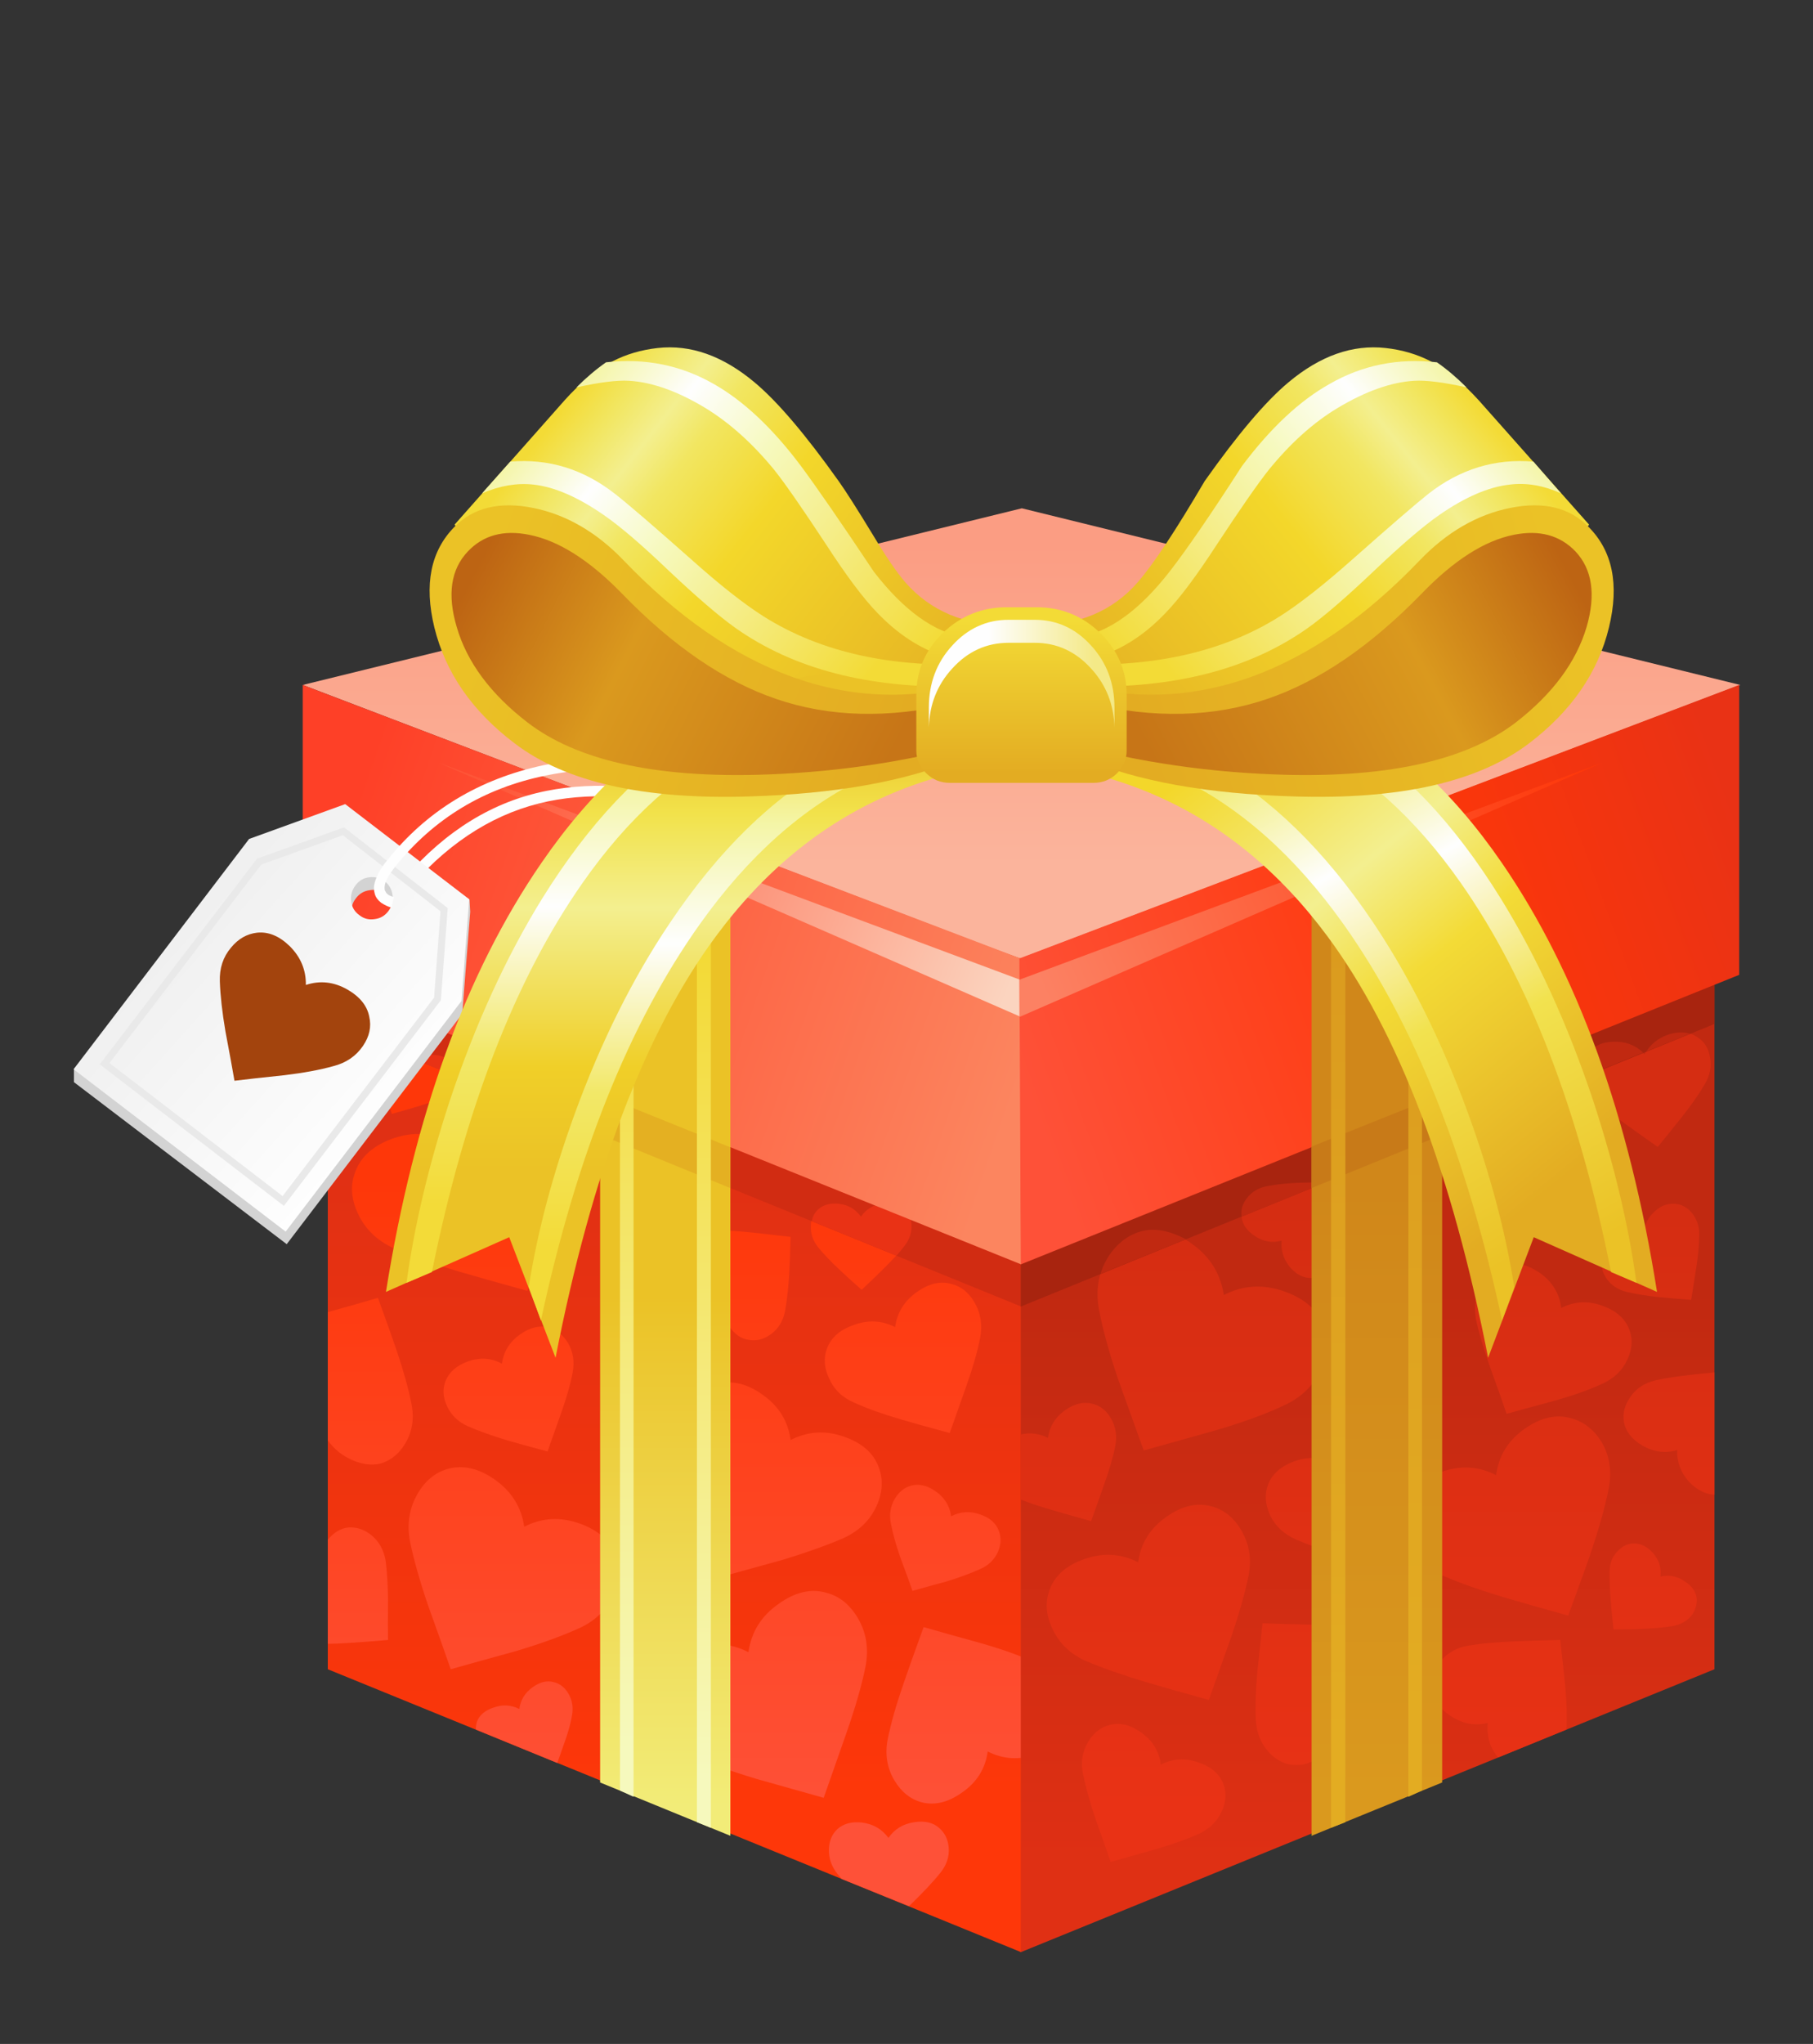 <svg xmlns="http://www.w3.org/2000/svg" xmlns:xlink="http://www.w3.org/1999/xlink" preserveAspectRatio="none" width="284" height="320"><rect width="100%" height="100%" fill="#333333" stroke="none"/><defs><linearGradient id="a" gradientUnits="userSpaceOnUse" x1="445.4" y1="-349.613" x2="445.4" y2="-303.287" spreadMethod="pad"><stop offset="0%" stop-color="#FB9D83"/><stop offset="100%" stop-color="#FBB49C"/></linearGradient><linearGradient id="b" gradientUnits="userSpaceOnUse" x1="405.75" y1="-261.637" x2="405.75" y2="-167.762" spreadMethod="pad"><stop offset="0%" stop-color="#E03014"/><stop offset="100%" stop-color="#FE3709"/></linearGradient><linearGradient id="c" gradientUnits="userSpaceOnUse" x1="439.2" y1="-166.487" x2="439.2" y2="-257.212" spreadMethod="pad"><stop offset="0%" stop-color="#FE5138"/><stop offset="100%" stop-color="#FE3709"/></linearGradient><linearGradient id="d" gradientUnits="userSpaceOnUse" x1="407.8" y1="-166.6" x2="407.8" y2="-257.4" spreadMethod="pad"><stop offset="0%" stop-color="#FE5138"/><stop offset="100%" stop-color="#FE3709"/></linearGradient><linearGradient id="e" gradientUnits="userSpaceOnUse" x1="410.75" y1="-166.413" x2="410.75" y2="-257.188" spreadMethod="pad"><stop offset="0%" stop-color="#FE5138"/><stop offset="100%" stop-color="#FE3709"/></linearGradient><linearGradient id="f" gradientUnits="userSpaceOnUse" x1="428.4" y1="-166.25" x2="428.4" y2="-257.05" spreadMethod="pad"><stop offset="0%" stop-color="#FE5138"/><stop offset="100%" stop-color="#FE3709"/></linearGradient><linearGradient id="g" gradientUnits="userSpaceOnUse" x1="372.45" y1="-166.475" x2="372.45" y2="-257.225" spreadMethod="pad"><stop offset="0%" stop-color="#FE5138"/><stop offset="100%" stop-color="#FE3709"/></linearGradient><linearGradient id="h" gradientUnits="userSpaceOnUse" x1="371.75" y1="-166.313" x2="371.75" y2="-257.087" spreadMethod="pad"><stop offset="0%" stop-color="#FE5138"/><stop offset="100%" stop-color="#FE3709"/></linearGradient><linearGradient id="i" gradientUnits="userSpaceOnUse" x1="404.45" y1="-166.438" x2="404.45" y2="-256.863" spreadMethod="pad"><stop offset="0%" stop-color="#FE5138"/><stop offset="100%" stop-color="#FE3709"/></linearGradient><linearGradient id="j" gradientUnits="userSpaceOnUse" x1="365.05" y1="-165.15" x2="365.05" y2="-258.35" spreadMethod="pad"><stop offset="0%" stop-color="#FE5138"/><stop offset="100%" stop-color="#FE3709"/></linearGradient><linearGradient id="k" gradientUnits="userSpaceOnUse" x1="434.45" y1="-166.388" x2="434.45" y2="-257.213" spreadMethod="pad"><stop offset="0%" stop-color="#FE5138"/><stop offset="100%" stop-color="#FE3709"/></linearGradient><linearGradient id="l" gradientUnits="userSpaceOnUse" x1="422.35" y1="-166.3" x2="422.35" y2="-256.9" spreadMethod="pad"><stop offset="0%" stop-color="#FE5138"/><stop offset="100%" stop-color="#FE3709"/></linearGradient><linearGradient id="m" gradientUnits="userSpaceOnUse" x1="358.6" y1="-164.925" x2="358.6" y2="-257.275" spreadMethod="pad"><stop offset="0%" stop-color="#FE5138"/><stop offset="100%" stop-color="#FE3709"/></linearGradient><linearGradient id="n" gradientUnits="userSpaceOnUse" x1="351.9" y1="-166.2" x2="351.9" y2="-256.9" spreadMethod="pad"><stop offset="0%" stop-color="#FE5138"/><stop offset="100%" stop-color="#FE3709"/></linearGradient><linearGradient id="o" gradientUnits="userSpaceOnUse" x1="350.1" y1="-166.625" x2="350.1" y2="-256.875" spreadMethod="pad"><stop offset="0%" stop-color="#FE5138"/><stop offset="100%" stop-color="#FE3709"/></linearGradient><linearGradient id="p" gradientUnits="userSpaceOnUse" x1="374" y1="-166.588" x2="374" y2="-257.513" spreadMethod="pad"><stop offset="0%" stop-color="#FE5138"/><stop offset="100%" stop-color="#FE3709"/></linearGradient><linearGradient id="q" gradientUnits="userSpaceOnUse" x1="426.35" y1="-165.688" x2="426.35" y2="-258.413" spreadMethod="pad"><stop offset="0%" stop-color="#FE5138"/><stop offset="100%" stop-color="#FE3709"/></linearGradient><linearGradient id="r" gradientUnits="userSpaceOnUse" x1="495.1" y1="-242.6" x2="495.1" y2="-156.4" spreadMethod="pad"><stop offset="0%" stop-color="#C12911"/><stop offset="100%" stop-color="#E03014"/></linearGradient><linearGradient id="s" gradientUnits="userSpaceOnUse" x1="491.7" y1="-253.963" x2="491.7" y2="-167.338" spreadMethod="pad"><stop offset="0%" stop-color="#D52D12"/><stop offset="100%" stop-color="#E93215"/></linearGradient><linearGradient id="t" gradientUnits="userSpaceOnUse" x1="489.3" y1="-253.637" x2="489.3" y2="-167.563" spreadMethod="pad"><stop offset="0%" stop-color="#D52D12"/><stop offset="100%" stop-color="#E93215"/></linearGradient><linearGradient id="u" gradientUnits="userSpaceOnUse" x1="463.6" y1="-254.063" x2="463.6" y2="-167.438" spreadMethod="pad"><stop offset="0%" stop-color="#D52D12"/><stop offset="100%" stop-color="#E93215"/></linearGradient><linearGradient id="v" gradientUnits="userSpaceOnUse" x1="515.05" y1="-254" x2="515.05" y2="-167.4" spreadMethod="pad"><stop offset="0%" stop-color="#D52D12"/><stop offset="100%" stop-color="#E93215"/></linearGradient><linearGradient id="w" gradientUnits="userSpaceOnUse" x1="521.75" y1="-253.813" x2="521.75" y2="-167.188" spreadMethod="pad"><stop offset="0%" stop-color="#D52D12"/><stop offset="100%" stop-color="#E93215"/></linearGradient><linearGradient id="x" gradientUnits="userSpaceOnUse" x1="464.35" y1="-254.238" x2="464.35" y2="-167.563" spreadMethod="pad"><stop offset="0%" stop-color="#D52D12"/><stop offset="100%" stop-color="#E93215"/></linearGradient><linearGradient id="y" gradientUnits="userSpaceOnUse" x1="472.75" y1="-253.838" x2="472.75" y2="-167.263" spreadMethod="pad"><stop offset="0%" stop-color="#D52D12"/><stop offset="100%" stop-color="#E93215"/></linearGradient><linearGradient id="z" gradientUnits="userSpaceOnUse" x1="452.15" y1="-253.925" x2="452.15" y2="-167.275" spreadMethod="pad"><stop offset="0%" stop-color="#D52D12"/><stop offset="100%" stop-color="#E93215"/></linearGradient><linearGradient id="A" gradientUnits="userSpaceOnUse" x1="513.95" y1="-253.637" x2="513.95" y2="-167.563" spreadMethod="pad"><stop offset="0%" stop-color="#D52D12"/><stop offset="100%" stop-color="#E93215"/></linearGradient><linearGradient id="B" gradientUnits="userSpaceOnUse" x1="483.9" y1="-254.625" x2="483.9" y2="-167.175" spreadMethod="pad"><stop offset="0%" stop-color="#D52D12"/><stop offset="100%" stop-color="#E93215"/></linearGradient><linearGradient id="C" gradientUnits="userSpaceOnUse" x1="535.15" y1="-254.613" x2="535.15" y2="-166.188" spreadMethod="pad"><stop offset="0%" stop-color="#D52D12"/><stop offset="100%" stop-color="#E93215"/></linearGradient><linearGradient id="D" gradientUnits="userSpaceOnUse" x1="535.7" y1="-253.65" x2="535.7" y2="-166.55" spreadMethod="pad"><stop offset="0%" stop-color="#D52D12"/><stop offset="100%" stop-color="#E93215"/></linearGradient><linearGradient id="E" gradientUnits="userSpaceOnUse" x1="538.35" y1="-253.637" x2="538.35" y2="-167.563" spreadMethod="pad"><stop offset="0%" stop-color="#D52D12"/><stop offset="100%" stop-color="#E93215"/></linearGradient><linearGradient id="F" gradientUnits="userSpaceOnUse" x1="536.1" y1="-253.625" x2="536.1" y2="-167.575" spreadMethod="pad"><stop offset="0%" stop-color="#D52D12"/><stop offset="100%" stop-color="#E93215"/></linearGradient><linearGradient id="G" gradientUnits="userSpaceOnUse" x1="346.613" y1="-303.963" x2="444.588" y2="-270.238" spreadMethod="pad"><stop offset="0%" stop-color="#FE4027"/><stop offset="100%" stop-color="#FC855F"/></linearGradient><linearGradient id="H" gradientUnits="userSpaceOnUse" x1="394.25" y1="-241.6" x2="394.25" y2="-168.4" spreadMethod="pad"><stop offset="0%" stop-color="#EBC226"/><stop offset="100%" stop-color="#F2EC78"/></linearGradient><linearGradient id="I" gradientUnits="userSpaceOnUse" x1="388.75" y1="-176.613" x2="388.75" y2="-304.887" spreadMethod="pad"><stop offset="0%" stop-color="#F6F9BD"/><stop offset="100%" stop-color="#F3D72A"/></linearGradient><linearGradient id="J" gradientUnits="userSpaceOnUse" x1="399.8" y1="-172.625" x2="399.8" y2="-301.175" spreadMethod="pad"><stop offset="0%" stop-color="#F6F9BD"/><stop offset="100%" stop-color="#F3D72A"/></linearGradient><linearGradient id="K" gradientUnits="userSpaceOnUse" x1="368.725" y1="-315.237" x2="443.375" y2="-285.063" spreadMethod="pad"><stop offset="0%" stop-color="#FE5537"/><stop offset="100%" stop-color="#FBD4BF"/></linearGradient><linearGradient id="L" gradientUnits="userSpaceOnUse" x1="356.612" y1="-269.325" x2="324.688" y2="-298.075" spreadMethod="pad"><stop offset="0%" stop-color="#FEFEFE"/><stop offset="100%" stop-color="#EFEFEF"/></linearGradient><linearGradient id="M" gradientUnits="userSpaceOnUse" x1="549.825" y1="-307.025" x2="446.675" y2="-269.475" spreadMethod="pad"><stop offset="0%" stop-color="#E93215"/><stop offset="41.176%" stop-color="#FE3709"/><stop offset="100%" stop-color="#FE5138"/></linearGradient><linearGradient id="N" gradientUnits="userSpaceOnUse" x1="448.35" y1="-285.688" x2="526.65" y2="-318.913" spreadMethod="pad"><stop offset="0%" stop-color="#FC8163"/><stop offset="100%" stop-color="#FE3709"/></linearGradient><linearGradient id="O" gradientUnits="userSpaceOnUse" x1="496.4" y1="-257.625" x2="496.4" y2="-170.075" spreadMethod="pad"><stop offset="0%" stop-color="#D0871A"/><stop offset="100%" stop-color="#DA991E"/></linearGradient><linearGradient id="P" gradientUnits="userSpaceOnUse" x1="501.95" y1="-181.638" x2="501.95" y2="-309.463" spreadMethod="pad"><stop offset="0%" stop-color="#E3AC22"/><stop offset="100%" stop-color="#DA991E"/></linearGradient><linearGradient id="Q" gradientUnits="userSpaceOnUse" x1="490.9" y1="-177.638" x2="490.9" y2="-305.463" spreadMethod="pad"><stop offset="0%" stop-color="#E3AC22"/><stop offset="100%" stop-color="#DA991E"/></linearGradient><linearGradient id="R" gradientUnits="userSpaceOnUse" x1="376.738" y1="-365.35" x2="436.762" y2="-318.45" spreadMethod="pad"><stop offset="0%" stop-color="#F3DB36"/><stop offset="7.843%" stop-color="#F2E661"/><stop offset="16.078%" stop-color="#F3EF8F"/><stop offset="23.922%" stop-color="#F2E661"/><stop offset="41.961%" stop-color="#F3D72A"/><stop offset="100%" stop-color="#E3AC22"/></linearGradient><linearGradient id="S" gradientUnits="userSpaceOnUse" x1="518.888" y1="-255.012" x2="469.113" y2="-316.488" spreadMethod="pad"><stop offset="0%" stop-color="#E3AC22"/><stop offset="45.882%" stop-color="#F3DB36"/><stop offset="67.059%" stop-color="#F3EF8F"/><stop offset="100%" stop-color="#F3D72A"/></linearGradient><linearGradient id="T" gradientUnits="userSpaceOnUse" x1="466.363" y1="-309.55" x2="505.838" y2="-241.15" spreadMethod="pad"><stop offset="0%" stop-color="#F3EE82"/><stop offset="23.137%" stop-color="#FEFEFE"/><stop offset="56.078%" stop-color="#F2E24F"/><stop offset="100%" stop-color="#EBC226"/></linearGradient><linearGradient id="U" gradientUnits="userSpaceOnUse" x1="485.137" y1="-314" x2="523.862" y2="-246.9" spreadMethod="pad"><stop offset="0%" stop-color="#F3EE82"/><stop offset="23.137%" stop-color="#FEFEFE"/><stop offset="56.078%" stop-color="#F2E24F"/><stop offset="100%" stop-color="#EBC226"/></linearGradient><linearGradient id="V" gradientUnits="userSpaceOnUse" x1="406.3" y1="-323.637" x2="406.3" y2="-259.662" spreadMethod="pad"><stop offset="0%" stop-color="#EBC226"/><stop offset="20%" stop-color="#F2E24B"/><stop offset="41.176%" stop-color="#F3EF8F"/><stop offset="76.863%" stop-color="#F0CF28"/><stop offset="100%" stop-color="#EBC226"/></linearGradient><linearGradient id="W" gradientUnits="userSpaceOnUse" x1="413.4" y1="-327.7" x2="413.4" y2="-248.9" spreadMethod="pad"><stop offset="0%" stop-color="#F3D72A"/><stop offset="23.137%" stop-color="#F4F5A6"/><stop offset="45.098%" stop-color="#FEFEFE"/><stop offset="72.157%" stop-color="#F2E868"/><stop offset="100%" stop-color="#F3DB38"/></linearGradient><linearGradient id="X" gradientUnits="userSpaceOnUse" x1="394.65" y1="-332.675" x2="394.65" y2="-254.725" spreadMethod="pad"><stop offset="0%" stop-color="#F3D72A"/><stop offset="23.137%" stop-color="#F4F5A6"/><stop offset="45.098%" stop-color="#FEFEFE"/><stop offset="72.157%" stop-color="#F2E868"/><stop offset="100%" stop-color="#F3DB38"/></linearGradient><linearGradient id="Y" gradientUnits="userSpaceOnUse" x1="427.2" y1="-318.8" x2="365.9" y2="-339.9" spreadMethod="pad"><stop offset="0%" stop-color="#E3AC22"/><stop offset="100%" stop-color="#EBC226"/></linearGradient><linearGradient id="Z" gradientUnits="userSpaceOnUse" x1="366.425" y1="-344.737" x2="424.675" y2="-315.063" spreadMethod="pad"><stop offset="0%" stop-color="#BD6413"/><stop offset="38.039%" stop-color="#DA991E"/><stop offset="100%" stop-color="#C77517"/></linearGradient><linearGradient id="aa" gradientUnits="userSpaceOnUse" x1="376.025" y1="-367.012" x2="422.475" y2="-329.387" spreadMethod="pad"><stop offset="0%" stop-color="#F4F5A6"/><stop offset="20%" stop-color="#FEFEFE"/><stop offset="41.961%" stop-color="#F6F9BD"/><stop offset="100%" stop-color="#F3DB36"/></linearGradient><linearGradient id="ab" gradientUnits="userSpaceOnUse" x1="385.938" y1="-376.925" x2="435.263" y2="-336.975" spreadMethod="pad"><stop offset="0%" stop-color="#F4F5A6"/><stop offset="20%" stop-color="#FEFEFE"/><stop offset="41.961%" stop-color="#F6F9BD"/><stop offset="100%" stop-color="#F3DB36"/></linearGradient><linearGradient id="ac" gradientUnits="userSpaceOnUse" x1="513.85" y1="-365.725" x2="454.65" y2="-317.775" spreadMethod="pad"><stop offset="0%" stop-color="#F3DB36"/><stop offset="7.843%" stop-color="#F2E661"/><stop offset="16.078%" stop-color="#F3EF8F"/><stop offset="23.922%" stop-color="#F2E661"/><stop offset="41.961%" stop-color="#F3D72A"/><stop offset="100%" stop-color="#E3AC22"/></linearGradient><linearGradient id="ad" gradientUnits="userSpaceOnUse" x1="463.225" y1="-319.588" x2="524.875" y2="-339.613" spreadMethod="pad"><stop offset="0%" stop-color="#E3AC22"/><stop offset="100%" stop-color="#EBC226"/></linearGradient><linearGradient id="ae" gradientUnits="userSpaceOnUse" x1="524.063" y1="-345.45" x2="466.337" y2="-314.75" spreadMethod="pad"><stop offset="0%" stop-color="#BD6413"/><stop offset="38.039%" stop-color="#DA991E"/><stop offset="100%" stop-color="#C77517"/></linearGradient><linearGradient id="af" gradientUnits="userSpaceOnUse" x1="514.35" y1="-367.462" x2="468.55" y2="-329.038" spreadMethod="pad"><stop offset="0%" stop-color="#F4F5A6"/><stop offset="20%" stop-color="#FEFEFE"/><stop offset="41.961%" stop-color="#F6F9BD"/><stop offset="100%" stop-color="#F3DB36"/></linearGradient><linearGradient id="ag" gradientUnits="userSpaceOnUse" x1="504.712" y1="-377" x2="456.087" y2="-336.2" spreadMethod="pad"><stop offset="0%" stop-color="#F4F5A6"/><stop offset="20%" stop-color="#FEFEFE"/><stop offset="41.961%" stop-color="#F6F9BD"/><stop offset="100%" stop-color="#F3DB36"/></linearGradient><linearGradient id="ah" gradientUnits="userSpaceOnUse" x1="445.4" y1="-338.625" x2="445.4" y2="-316.675" spreadMethod="pad"><stop offset="0%" stop-color="#F3DB36"/><stop offset="100%" stop-color="#E3AC22"/></linearGradient><linearGradient id="ai" gradientUnits="userSpaceOnUse" x1="455.85" y1="-330.7" x2="440.65" y2="-330.7" spreadMethod="pad"><stop offset="0%" stop-color="#F4E987"/><stop offset="100%" stop-color="#FEFEFE"/></linearGradient><path fill="#FFF" fill-opacity="0" d="M0 320h284V0H0v320z" id="aj"/><path fill="url(#a)" d="M445.45-354.65L342.2-329.3 445.15-290l103.45-39.3-103.15-25.35z" id="ak"/><path fill="url(#b)" d="M465.75-231.75L445.35-290l-99.55-36.35v138.3l99.55 40.6 20.4-84.3z" id="al"/><path fill="url(#c)" d="M447.55-175.85q3.4-1.25 4.45-3.9.9-2.4-.25-5.05-1.3-2.85-4.35-4.2-3.15-1.45-7.85-2.8-5.45-1.5-8.2-2.3-1.95 5.35-2.85 8-1.6 4.6-2.3 8.05-.65 3.25.95 5.95 1.5 2.5 3.95 3.15 2.8.7 5.75-1.4 3.2-2.2 3.7-5.9 3.35 1.7 7 .4z" id="am"/><path fill="url(#d)" d="M407.4-172.3l9.6 2.7q1.1-3.15 3.3-9.4 1.9-5.45 2.7-9.4.75-3.85-1.1-7-1.75-2.95-4.6-3.65-3.25-.9-6.75 1.6-3.75 2.6-4.35 6.95-3.9-2-8.2-.5-4.05 1.45-5.2 4.6-1.05 2.85.3 5.9 1.5 3.3 5.1 4.9 3.7 1.65 9.2 3.3z" id="an"/><path fill="url(#e)" d="M398.9-210.05q2.15 5.85 3.15 8.8 3.05-.85 9.05-2.5 5.1-1.55 8.7-3.1 3.4-1.55 4.8-4.65 1.3-2.9.3-5.55-1.1-3-4.9-4.35-4.05-1.45-7.75.45-.55-4.1-4.1-6.55-3.25-2.3-6.35-1.5-2.75.7-4.35 3.45-1.75 2.95-1.05 6.55.7 3.8 2.5 8.95z" id="ao"/><path fill="url(#f)" d="M430.4-242.2q-2.7 1.9-3.15 5.05-2.85-1.45-5.95-.3-2.9 1-3.8 3.3-.8 2.05.25 4.3 1.05 2.45 3.65 3.55 2.75 1.25 6.7 2.4 2.35.7 7 1.95.8-2.25 2.4-6.8 1.4-3.95 1.95-6.8.55-2.85-.8-5.15-1.25-2.15-3.35-2.65-2.35-.65-4.9 1.15z" id="ap"/><path fill="url(#g)" d="M358.7-213.25q-1.8 3.1-1.1 6.85.8 3.9 2.6 9.2 2.2 6.1 3.25 9.15 3.15-.9 9.35-2.6 5.35-1.6 9-3.25 3.5-1.55 5-4.8 1.35-3 .3-5.75-1.2-3.1-5.1-4.5-4.2-1.5-8 .45-.6-4.2-4.2-6.75-3.4-2.4-6.6-1.6-2.85.75-4.5 3.6z" id="aq"/><path fill="url(#h)" d="M362.7-229.4q-.65 1.7.2 3.55.9 2 3.05 2.95 2.3 1 5.6 2 1.9.55 5.8 1.6.65-1.85 2-5.65 1.15-3.25 1.6-5.65.45-2.35-.65-4.25-1.05-1.75-2.85-2.25-1.9-.5-4.05 1-2.25 1.6-2.6 4.2-2.3-1.25-4.95-.3-2.4.9-3.15 2.8z" id="ar"/><path fill="url(#i)" d="M401.6-251q-2.1.1-3.55 1.5-1.35 1.25-1.4 2.85 0 1.85 1.7 3.4 1.8 1.6 4.2 1.4-.55 2.35.75 4.4 1.25 1.95 3.05 2.15 1.6.25 3.1-.85 1.6-1.2 2-3.3.4-2.2.6-5.25.1-1.8.2-5.4-3.6-.4-5.35-.6-3.15-.35-5.3-.3z" id="as"/><path fill="url(#j)" d="M377.9-251.95q1.85-5.5 2.65-9.6.85-3.95-1.05-7.15-1.75-3-4.75-3.75-3.3-.85-6.85 1.65-3.85 2.7-4.45 7.1-3.95-2.05-8.35-.5-4.15 1.5-5.35 4.75-1.1 2.8.35 5.95 1.55 3.4 5.2 5.05 3.85 1.7 9.4 3.35 3.25.95 9.75 2.75l3.45-9.6z" id="at"/><path fill="url(#k)" d="M429.55-214.4q-1.45.4-2.35 1.9-.95 1.65-.55 3.55.4 2.1 1.35 4.85 1.2 3.2 1.75 4.8 4.45-1.25 4.9-1.35 2.75-.85 4.75-1.75 1.8-.75 2.6-2.45.7-1.6.15-3.05-.6-1.65-2.65-2.35-2.2-.8-4.2.25-.3-2.25-2.25-3.6-1.8-1.25-3.5-.8z" id="au"/><path fill="url(#l)" d="M415.15-251.6q-.05 1.6 1.05 3 1.15 1.4 3 3.15 1.05 1 3.25 2.95 4.65-4.35 6.15-6.3 1.1-1.4 1-3.05-.1-1.5-1.15-2.35-1.1-1-2.95-.7-2.05.3-3.15 1.9-1.15-1.6-3.15-1.85-1.9-.2-3.05.85-1 .9-1 2.4z" id="av"/><path fill="url(#m)" d="M364.35-274.15q-.45-1.25-2-1.85-1.65-.55-3.15.25-.2-1.7-1.65-2.7-1.35-.95-2.6-.6-1.1.3-1.8 1.4-.7 1.2-.45 2.7.3 1.5 1.05 3.6.85 2.4 1.25 3.6 5.45-1.5 7.3-2.3 1.4-.6 1.95-1.9.55-1.15.1-2.2z" id="aw"/><path fill="url(#n)" d="M345.8-239.3v18.4q1.35 1.9 3.55 2.85 2.1.9 3.95.5 2.3-.65 3.65-2.95 1.5-2.55.85-5.7-.65-3.25-2.1-7.55-.85-2.5-2.7-7.6-1.65.5-7.2 2.05z" id="ax"/><path fill="url(#o)" d="M348.8-208.4q-1.65.15-3 1.75v14.95q2.15 0 8.65-.55-.05-1.9 0-5.75-.05-3.4-.35-5.65-.4-2.3-2.05-3.65-1.5-1.2-3.25-1.1z" id="ay"/><path fill="url(#p)" d="M373.3-182.35q-1.8-.9-3.7-.2-1.85.6-2.4 2.05-.15.55-.15 1.1l11.7 4.8q.4-1.15 1.2-3.4.65-1.9.9-3.35.35-1.75-.5-3.2-.8-1.35-2.1-1.65-1.45-.4-3 .7-1.7 1.2-1.95 3.15z" id="az"/><path fill="url(#q)" d="M422.5-166.05q-2.2-.25-3.55.95-1.15 1.1-1.2 2.9-.05 1.95 1.25 3.55l.6.7 9.65 3.9q3-2.9 4.55-4.85 1.3-1.65 1.15-3.55-.15-1.8-1.4-2.85-1.3-1.15-3.55-.8-2.4.35-3.7 2.25-1.4-1.9-3.8-2.2z" id="aA"/><path fill="#D12C12" d="M445.35-240.1v-42.25L345.8-322.9v42.25l99.55 40.55z" id="aB"/><path fill="#E93215" d="M368.7-271.35l11.75 4.75q-.7-2.25-2.25-3.8-1.55-1.55-3.45-2.05-2.8-.75-6.05 1.1z" id="aC"/><path fill="#E93215" d="M416.15-254q-.7.7-.85 1.65l12.15 4.95q.75-.85 1.15-1.4 1.1-1.4 1-3.05-.1-1.5-1.15-2.35-1.1-1-2.95-.7-2.05.3-3.15 1.9-1.15-1.6-3.15-1.85-1.9-.2-3.05.85z" id="aD"/><path fill="#E93215" d="M354.95-279.05q-1.15.25-1.8 1.35l11.35 4.7q0-.85-.15-1.15-.45-1.2-2-1.8-1.65-.6-3.15.2-.2-1.7-1.65-2.7-1.35-.95-2.6-.6z" id="aE"/><path fill="url(#r)" d="M544.9-188.05v-138.3l-99.6 40.5v138.4l99.6-40.6z" id="aF"/><path fill="url(#s)" d="M491.45-204.3q1.1.35 7 1.9l2.4-6.75q1.3-3.95 1.9-6.85.55-2.8-.75-5.1-1.25-2.15-3.35-2.65-2.4-.65-4.95 1.15-2.75 1.9-3.2 5.05-2.8-1.45-5.9-.35-2.9 1.05-3.8 3.35-.75 2.05.25 4.3 1.1 2.4 3.7 3.55 2.85 1.25 6.7 2.4z" id="aG"/><path fill="url(#t)" d="M480-194.65q-.7 6.8-.75 7.05-.35 4-.2 6.95.2 2.8 2 4.65 1.65 1.7 3.8 1.7 2.4.05 4.4-2.25 2.1-2.45 1.75-5.5 3.05.7 5.75-1.1 2.55-1.75 2.85-4.1.25-2.1-1.25-4-1.65-2.05-4.4-2.5-2.8-.55-6.9-.7-4.7-.1-7.05-.2z" id="aH"/><path fill="url(#u)" d="M478-201.45q.7-3.6-1.05-6.55-1.6-2.75-4.35-3.45-3.1-.8-6.35 1.5-3.55 2.45-4.1 6.55-3.7-1.9-7.75-.45-3.85 1.35-4.95 4.35-1 2.65.35 5.55 1.4 3.15 4.8 4.7 3.55 1.5 8.7 3.05 3 .9 9 2.55l3.15-8.85q1.75-5.1 2.55-8.95z" id="aI"/><path fill="url(#v)" d="M505.85-201.5q3.55 1.55 8.9 3.15 3 .9 9.15 2.6 2.8-7.65 3.25-9.05 1.75-5.15 2.55-9.1.75-3.75-1-6.75-1.7-2.75-4.5-3.45-3.1-.85-6.5 1.5-3.6 2.5-4.15 6.7-3.75-1.95-7.9-.45-3.9 1.4-5.05 4.4-1 2.7.35 5.7 1.45 3.2 4.9 4.75z" id="aJ"/><path fill="url(#w)" d="M515.05-224.7q2.3-.65 6.95-1.9 4.05-1.15 6.75-2.4 2.6-1.15 3.7-3.6 1-2.25.2-4.25-.9-2.3-3.8-3.35-3.1-1.15-5.95.3-.4-3.15-3.1-5.05-2.6-1.75-4.95-1.15-2.1.5-3.35 2.65-1.35 2.3-.85 5.15.6 2.85 2 6.8 1.65 4.55 2.4 6.8z" id="aK"/><path fill="url(#x)" d="M465.4-174.35q-.35-2.9-2.85-4.65-2.35-1.65-4.5-1.05-1.95.5-3.1 2.45-1.25 2.1-.7 4.65.55 2.7 1.75 6.3 1.5 4.15 2.2 6.25 2.15-.6 6.4-1.8 3.7-1.1 6.1-2.15 2.4-1.05 3.45-3.3.95-2.05.25-3.9-.8-2.15-3.5-3.1-2.9-1.05-5.5.3z" id="aL"/><path fill="url(#y)" d="M488.4-231.1q1.5-3.3.4-6.25-1.3-3.35-5.6-4.9-4.6-1.65-8.75.5-.7-4.65-4.65-7.4-3.7-2.65-7.2-1.75-3.05.8-4.9 3.9-1.95 3.35-1.15 7.45.85 4.4 2.8 10.1 2.4 6.65 3.6 10l10.2-2.85q5.85-1.7 9.8-3.55 3.85-1.7 5.45-5.25z" id="aM"/><path fill="url(#z)" d="M445.3-221.75v9.35q2 .8 5 1.65 1.7.5 5.1 1.45.65-1.8 1.9-5.35 1.1-3.1 1.55-5.35.45-2.2-.6-4.05-1-1.7-2.65-2.1-1.9-.5-3.9.9-2.15 1.5-2.5 4-1.85-.95-3.9-.5z" id="aN"/><path fill="url(#A)" d="M516.1-192.05q-3.8.15-6.5.6-2.65.45-4.15 2.4-1.4 1.8-1.2 3.8.3 2.25 2.7 3.85 2.55 1.75 5.4 1.05-.25 3 1.5 4.95l9.8-4q.15-2.7-.2-6.4-.2-2.1-.7-6.45-4.45.1-6.65.2z" id="aO"/><path fill="url(#B)" d="M490.7-253.3q-.15-1.55-.45-4.75-3.2.1-4.8.2-2.75.1-4.65.45-1.9.3-3 1.7-1 1.25-.8 2.7.15 1.6 1.85 2.75 1.85 1.25 3.9.7-.2 2.1 1.2 3.8 1.35 1.55 2.95 1.55 1.45-.1 2.6-1.25 1.25-1.25 1.3-3.1.1-1.95-.1-4.75z" id="aP"/><path fill="url(#C)" d="M544.25-275.95q-.35-1.9-1.8-2.8-1.55-1.1-3.95-.45-2.5.7-3.65 2.9-1.65-1.8-4.25-1.8-2.45.05-3.7 1.5-1.1 1.3-.95 3.2.2 2.05 1.85 3.65 1.65 1.55 4.3 3.45l4.65 3.3q1.2-1.45 3.55-4.4 2.05-2.6 3.2-4.6 1.15-1.9.75-3.95z" id="aQ"/><path fill="url(#D)" d="M534.65-249.9q-1.95-.6-3.85.5-1.75 1.05-2.05 2.6-.25 1.45.7 2.75 1 1.4 2.85 1.85 1.85.45 4.6.75 1.55.15 4.65.4.25-1.55.75-4.7.4-2.65.4-4.65.05-1.85-1.1-3.2-1.05-1.2-2.5-1.25-1.6-.1-3 1.3-1.5 1.55-1.45 3.65z" id="aR"/><path fill="url(#E)" d="M544.9-213.1v-17.55q-5.65.5-8.5 1.15-2.35.55-3.6 2.4-1.2 1.7-.9 3.55.35 2.05 2.65 3.4 2.45 1.4 5 .65-.1 2.5 1.65 4.5 1.7 1.8 3.7 1.9z" id="aS"/><path fill="url(#F)" d="M531.05-205.05q-1.15 1.1-1.2 2.8-.1 2.55.55 8.5 4-.05 4.3-.1 2.45-.1 4.2-.4 1.7-.3 2.7-1.5.85-1.15.75-2.45-.15-1.45-1.7-2.45-1.65-1.15-3.5-.7.2-1.95-1.1-3.4-1.2-1.35-2.7-1.35-1.3 0-2.3 1.05z" id="aT"/><path fill="#A8240F" d="M544.9-280.65v-42.25l-99.6 40.55v42.25l99.6-40.55z" id="aU"/><path fill="#C12911" d="M462.6-250.9q-2 .55-3.55 2.15-1.6 1.65-2.3 3.95l12.25-4.95q-3.55-1.9-6.4-1.15z" id="aV"/><path fill="#C12911" d="M484.95-257.85q-2.35.1-4.15.45-1.9.3-3 1.7-1 1.25-.8 2.7l12.2-4.95q-3.25.05-4.25.1z" id="aW"/><path fill="#C12911" d="M530.4-278.1q-2.3.05-3.5 1.5-1.2 1.5-.9 3.6l8.65-3.55q-1.75-1.65-4.25-1.55m4.7 1.4l6.3-2.55q-1.55-.45-3.35.2-1.85.7-2.95 2.35z" id="aX"/><path fill="url(#G)" d="M445.35-246.15l-.1-43.9L342.2-329.3v41.6l103.15 41.55z" id="aY"/><path fill="url(#H)" d="M403.6-305.9l-18.7-7.2v141.3l18.7 7.65V-305.9z" id="aZ"/><path fill="#E4B022" d="M403.6-262.95l-18.7-7.55v5.75l18.7 7.65v-5.85z" id="ba"/><path fill="url(#I)" d="M389.7-311.15l-1.95-.8v141.3l1.95.9v-141.4z" id="bb"/><path fill="url(#J)" d="M400.8-307l-2-.85v141.75l2 .8V-307z" id="bc"/><path fill="url(#K)" d="M445.45-281.6v-5.3l-83.75-31.25 83.75 36.55z" id="bd"/><path fill="#FEFEFE" d="M356.9-301.65l1.05 1q8.6-9.7 19.5-11.95 5.1-1.05 11.35-.6 5.5.35 12.7 1.95l.4-1.45q-7.35-1.65-13.05-2-6.4-.45-11.65.6-11.5 2.3-20.3 12.45z" id="be"/><path fill="#D3D3D3" d="M309.35-274.15v1.85l30.55 23.25 25.2-33.05 1.15-14.65-.1-1.75-17.7-11.8-13.8 4.95-25.3 31.2m44.75-25.15q1 .75 1.15 2 .15 1.25-.6 2.25-.75 1.05-2 1.2-1.2.15-2.25-.6-1-.75-1.15-2-.2-1.25.6-2.25.75-1 2-1.15 1.3-.2 2.25.55z" id="bf"/><path fill="url(#L)" d="M348.3-312.2l-13.8 5-25.2 33.05 30.45 23.3 25.25-33.1 1.1-14.6-17.8-13.65m5.7 11.1q.95.75 1.1 2 .15 1.25-.6 2.25t-1.95 1.15q-1.25.2-2.2-.55-1.05-.75-1.2-2-.15-1.25.6-2.25.75-1.05 2-1.2 1.25-.15 2.25.6z" id="bg"/><path fill="#FEFEFE" d="M354.3-304.1q-1.25 1.5-1.75 3.1-.25.85 0 1.7.2.7.9 1.25.85.55 1.5.7l.35-1.5q-.7-.2-.95-.45-.15-.1-.35-.5-.1-.3 0-.85.2-.95 1.45-2.55 8.35-10.4 21.65-13.1 10-2.05 23.15.1l.25-1.5q-13.45-2.2-23.65-.1-14.05 3-22.55 13.7z" id="bi"/><path fill="#A3440D" d="M351.75-281.7q-.45-2.35-3.15-3.9-2.9-1.65-5.95-.65.05-3.2-2.3-5.55-2.25-2.2-4.7-1.95-2.2.25-3.75 2.15-1.7 2-1.6 4.85.1 3 .8 7.15.9 4.75 1.3 7.1 2.4-.3 7.2-.8 4.15-.5 7-1.3 2.75-.7 4.25-2.9 1.4-2.05.9-4.2z" id="bj"/><path fill="url(#M)" d="M548.45-287.7v-41.6L445.1-290.05l.2 43.9 103.15-41.55z" id="bk"/><path fill="url(#N)" d="M445.1-287v5.35l83.7-36.5L445.1-287z" id="bl"/><path fill="url(#O)" d="M505.8-313.1l-18.75 7.05v141.9l18.75-7.65v-141.3z" id="bm"/><path fill="#C87A18" d="M505.8-270.55l-18.75 7.5v5.95l18.75-7.65v-5.8z" id="bn"/><path fill="url(#P)" d="M502.9-311.95l-1.95.85v141.35l1.95-.9v-141.3z" id="bo"/><path fill="url(#Q)" d="M491.9-307.4l-2.05.75v141.35l2.05-.8v-141.3z" id="bp"/><path fill="url(#R)" d="M424.15-350.7q-3.5-5.75-5-7.85Q412-368.6 407.1-372.7q-6.85-5.75-13.95-4.95-3.55.4-6.45 1.9-3.5 1.8-6.9 5.6L364-352.3l24.85 27.5 50.85.25 4-13.25q-9.55 0-15-6.25-1.85-2.15-4.55-6.65z" id="bq"/><path fill="url(#S)" d="M489.35-293.2q15.25 20.6 23.05 60.45l6.55-17.3 17.7 7.85q-6-37.9-22.3-61.6-21.55-31.3-55.8-27.05l-26.2 12.55q36.35-2.75 57 25.1z" id="br"/><path fill="url(#T)" d="M509.55-267.75q-5.65-15.5-13.65-27.45-21-31.15-50.55-28l-6.7 2.9q32.05-4.1 53 25.35 15.1 21.25 22.75 56.85l1.75-4.8q-1.85-11.8-6.6-24.85z" id="bs"/><path fill="url(#U)" d="M530.05-245.05l3.65 1.55q-1.7-12.4-6.25-26.25-5.45-16.3-13.2-28.85-20.25-32.7-48.95-29l-6.7 2.9q30.15-4.35 49.9 23.85 14.6 20.85 21.55 55.8z" id="bt"/><path fill="url(#V)" d="M458.45-318.3l-26.2-12.55Q398-335.1 376.5-303.8q-16.3 23.65-22.35 61.6l17.7-7.85 6.65 17.3q7.8-39.9 23-60.45 20.6-27.85 56.95-25.1z" id="bu"/><path fill="url(#W)" d="M452.15-320.3l-6.65-2.9q-29.6-3.15-50.55 28-8.05 11.95-13.7 27.45-4.75 13.05-6.6 24.85l1.75 4.8q7.65-35.55 22.8-56.85 20.95-29.45 52.95-25.35z" id="bv"/><path fill="url(#X)" d="M432.2-324.7l-6.7-2.9q-28.65-3.7-48.95 29-7.75 12.55-13.2 28.85-4.55 13.85-6.25 26.25l3.65-1.55q7.1-35.05 21.6-55.8 19.7-28.2 49.85-23.85z" id="bw"/><path fill="url(#Y)" d="M436.6-318.75l4.45-11.65q-14.5 5.05-28.7-.1-12.45-4.55-24.05-16.65-5.85-6.1-13-7.55-7.2-1.45-11.3 2.7-5.15 5.2-2.9 14.45 2.4 9.75 11.55 16.65 10.9 8.3 33.6 7.6 18.75-.55 30.35-5.45z" id="bx"/><path fill="url(#Z)" d="M438.65-320.95l-3-5.7q-14 3.3-25.5-.65-11.15-3.8-22.1-15.1-7-7.2-13.35-8.45-5.5-1.1-8.8 2.4-3.65 3.85-1.6 10.8 2.2 7.6 10.2 13.75 10.45 8 32.65 7.5 16.4-.4 31.5-4.55z" id="by"/><path fill="url(#aa)" d="M436.75-329.1l2.8-3.25q-18.75 1.05-31.2-6.8-4.25-2.7-10.4-8.2-8.25-7.3-10.95-9.4-6.8-5.3-15-4.6l-4.05 4.55q3.85-1.65 7.4-1.25 4.5.5 10.05 4.35 3.5 2.4 9.35 8 6.05 5.7 9.55 8.2 12.6 8.9 32.45 8.4z" id="bz"/><path fill="url(#ab)" d="M409.95-360.1q2.3 2.9 7.4 10.65 4.35 6.7 7.3 9.75 4.45 4.65 9.65 6.3 2.15.65 3.55.85 1.85.3 4.2.2l4.8.3q-1.816-.214-4.7-1.85-3.55-2.05-4.85-2.25-6.6-1-13.1-9.4-7-10.5-10.45-15.15-6.1-8.15-12.55-11.8-7.1-4.05-15.45-3.1-2.15 1.5-4.25 3.6 4.95-1.1 7.55-.95 5 .3 10.95 3.9 5.25 3.2 9.95 8.95z" id="bA"/><path fill="url(#ac)" d="M504.15-375.75q-2.9-1.5-6.45-1.9-7.15-.8-14 4.95-4.9 4.1-12 14.15-6.25 10.65-9.6 14.5-5.4 6.25-15 6.25l4.05 13.25 50.8-.25 24.95-27.5-15.85-17.85q-3.45-3.8-6.9-5.6z" id="bB"/><path fill="url(#ad)" d="M515.55-354.7q-7.15 1.45-13 7.55-11.6 12.1-24.05 16.65-14.25 5.15-28.75.1l4.55 11.65q11.55 4.9 30.3 5.45 22.7.7 33.65-7.6 9.15-6.95 11.5-16.65Q532-346.8 526.8-352q-4.05-4.15-11.25-2.7z" id="bC"/><path fill="url(#ae)" d="M524.95-348.45q-3.35-3.5-8.85-2.4-6.3 1.25-13.25 8.45-11 11.3-22.15 15.1-11.55 3.95-25.55.65l-3 5.7q15.1 4.15 31.5 4.55 22.2.5 32.7-7.5 7.95-6.15 10.2-13.75 2-6.95-1.6-10.8z" id="bD"/><path fill="url(#af)" d="M522.85-356.8l-3.95-4.55q-8.25-.7-15.05 4.6-2.65 2.1-10.9 9.4-6.2 5.5-10.45 8.2-12.45 7.85-31.2 6.8l2.8 3.25q19.9.5 32.45-8.4 3.5-2.5 9.5-8.2 5.9-5.6 9.35-8 5.55-3.85 10.1-4.35 3.55-.45 7.35 1.25z" id="bE"/><path fill="url(#ag)" d="M509.3-372q-2.1-2.1-4.25-3.6-8.35-.95-15.4 3.1-6.45 3.6-12.6 11.8-6.7 10.4-10.4 15.15-6.55 8.4-13.15 9.4-1.25.2-4.85 2.25-2.884 1.636-4.75 1.85l4.85-.3q2.35.1 4.2-.2 1.4-.2 3.6-.85 5.2-1.65 9.6-6.3 2.95-3.05 7.3-9.75 5.1-7.75 7.4-10.65 4.7-5.8 9.95-8.95 6-3.6 11-3.9 2.55-.15 7.5.95z" id="bF"/><path fill="url(#ah)" d="M443.3-340.45q-5.35 0-9.2 3.7-3.8 3.7-3.8 8.9v7.95q0 1.9 1.45 3.3 1.4 1.35 3.35 1.35h20.65q1.95 0 3.35-1.35 1.4-1.4 1.4-3.3v-7.95q0-5.2-3.8-8.9t-9.15-3.7h-4.25z" id="bG"/><path fill="url(#ai)" d="M432.1-323.2q.132-4.944 3.35-8.45 3.35-3.7 8.1-3.7h3.75q4.75 0 8.1 3.7 3.218 3.506 3.35 8.45v-2.85q0-5.25-3.35-8.9-3.35-3.7-8.1-3.7h-3.75q-4.75 0-8.1 3.7-3.35 3.65-3.35 8.9v2.85z" id="bH"/><path id="bh" stroke="#E9E9E9" stroke-width="1" stroke-linejoin="miter" stroke-linecap="butt" stroke-miterlimit="4" fill="none" d="M348.05-308.3l14.45 11.25-.95 12.8-22.15 29-25.65-19.7 22.2-29 12.1-4.35z"/></defs><use xlink:href="#aj"/><use xlink:href="#ak" transform="matrix(1.091 0 0 1.091 -325.919 466.503)"/><use xlink:href="#al" transform="matrix(1.091 0 0 1.091 -325.919 466.503)"/><use xlink:href="#am" transform="matrix(1.091 0 0 1.091 -325.919 466.503)"/><use xlink:href="#an" transform="matrix(1.091 0 0 1.091 -325.919 466.503)"/><use xlink:href="#ao" transform="matrix(1.091 0 0 1.091 -325.919 466.503)"/><use xlink:href="#ap" transform="matrix(1.091 0 0 1.091 -325.919 466.503)"/><use xlink:href="#aq" transform="matrix(1.091 0 0 1.091 -325.919 466.503)"/><use xlink:href="#ar" transform="matrix(1.091 0 0 1.091 -325.919 466.503)"/><use xlink:href="#as" transform="matrix(1.091 0 0 1.091 -325.919 466.503)"/><use xlink:href="#at" transform="matrix(1.091 0 0 1.091 -325.919 466.503)"/><use xlink:href="#au" transform="matrix(1.091 0 0 1.091 -325.919 466.503)"/><use xlink:href="#av" transform="matrix(1.091 0 0 1.091 -325.919 466.503)"/><use xlink:href="#aw" transform="matrix(1.091 0 0 1.091 -325.919 466.503)"/><use xlink:href="#ax" transform="matrix(1.091 0 0 1.091 -325.919 466.503)"/><use xlink:href="#ay" transform="matrix(1.091 0 0 1.091 -325.919 466.503)"/><use xlink:href="#az" transform="matrix(1.091 0 0 1.091 -325.919 466.503)"/><use xlink:href="#aA" transform="matrix(1.091 0 0 1.091 -325.919 466.503)"/><use xlink:href="#aB" transform="matrix(1.091 0 0 1.091 -325.919 466.503)"/><use xlink:href="#aC" transform="matrix(1.091 0 0 1.091 -325.919 466.503)"/><use xlink:href="#aD" transform="matrix(1.091 0 0 1.091 -325.919 466.503)"/><use xlink:href="#aE" transform="matrix(1.091 0 0 1.091 -325.919 466.503)"/><use xlink:href="#aF" transform="matrix(1.091 0 0 1.091 -325.919 466.503)"/><use xlink:href="#aG" transform="matrix(1.091 0 0 1.091 -325.919 466.503)"/><use xlink:href="#aH" transform="matrix(1.091 0 0 1.091 -325.919 466.503)"/><use xlink:href="#aI" transform="matrix(1.091 0 0 1.091 -325.919 466.503)"/><use xlink:href="#aJ" transform="matrix(1.091 0 0 1.091 -325.919 466.503)"/><use xlink:href="#aK" transform="matrix(1.091 0 0 1.091 -325.919 466.503)"/><use xlink:href="#aL" transform="matrix(1.091 0 0 1.091 -325.919 466.503)"/><use xlink:href="#aM" transform="matrix(1.091 0 0 1.091 -325.919 466.503)"/><use xlink:href="#aN" transform="matrix(1.091 0 0 1.091 -325.919 466.503)"/><use xlink:href="#aO" transform="matrix(1.091 0 0 1.091 -325.919 466.503)"/><use xlink:href="#aP" transform="matrix(1.091 0 0 1.091 -325.919 466.503)"/><use xlink:href="#aQ" transform="matrix(1.091 0 0 1.091 -325.919 466.503)"/><use xlink:href="#aR" transform="matrix(1.091 0 0 1.091 -325.919 466.503)"/><use xlink:href="#aS" transform="matrix(1.091 0 0 1.091 -325.919 466.503)"/><use xlink:href="#aT" transform="matrix(1.091 0 0 1.091 -325.919 466.503)"/><use xlink:href="#aU" transform="matrix(1.091 0 0 1.091 -325.919 466.503)"/><use xlink:href="#aV" transform="matrix(1.091 0 0 1.091 -325.919 466.503)"/><use xlink:href="#aW" transform="matrix(1.091 0 0 1.091 -325.919 466.503)"/><use xlink:href="#aX" transform="matrix(1.091 0 0 1.091 -325.919 466.503)"/><use xlink:href="#aY" transform="matrix(1.091 0 0 1.091 -325.919 466.503)"/><use xlink:href="#aZ" transform="matrix(1.091 0 0 1.091 -325.919 466.503)"/><use xlink:href="#ba" transform="matrix(1.091 0 0 1.091 -325.919 466.503)"/><use xlink:href="#bb" transform="matrix(1.091 0 0 1.091 -325.919 466.503)"/><use xlink:href="#bc" transform="matrix(1.091 0 0 1.091 -325.919 466.503)"/><use xlink:href="#bd" transform="matrix(1.091 0 0 1.091 -325.919 466.503)"/><use xlink:href="#be" transform="matrix(1.091 0 0 1.091 -325.919 466.503)"/><use xlink:href="#bf" transform="matrix(1.091 0 0 1.091 -325.919 466.503)"/><use xlink:href="#bg" transform="matrix(1.091 0 0 1.091 -325.919 466.503)"/><use xlink:href="#bh" transform="matrix(1.091 0 0 1.091 -325.919 466.503)"/><use xlink:href="#bi" transform="matrix(1.091 0 0 1.091 -325.919 466.503)"/><use xlink:href="#bj" transform="matrix(1.091 0 0 1.091 -325.919 466.503)"/><use xlink:href="#bk" transform="matrix(1.091 0 0 1.091 -325.919 466.503)"/><use xlink:href="#bl" transform="matrix(1.091 0 0 1.091 -325.919 466.503)"/><use xlink:href="#bm" transform="matrix(1.091 0 0 1.091 -325.919 466.503)"/><use xlink:href="#bn" transform="matrix(1.091 0 0 1.091 -325.919 466.503)"/><use xlink:href="#bo" transform="matrix(1.091 0 0 1.091 -325.919 466.503)"/><use xlink:href="#bp" transform="matrix(1.091 0 0 1.091 -325.919 466.503)"/><use xlink:href="#bq" transform="matrix(1.091 0 0 1.091 -325.919 466.503)"/><use xlink:href="#br" transform="matrix(1.091 0 0 1.091 -325.919 466.503)"/><use xlink:href="#bs" transform="matrix(1.091 0 0 1.091 -325.919 466.503)"/><use xlink:href="#bt" transform="matrix(1.091 0 0 1.091 -325.919 466.503)"/><use xlink:href="#bu" transform="matrix(1.091 0 0 1.091 -325.919 466.503)"/><use xlink:href="#bv" transform="matrix(1.091 0 0 1.091 -325.919 466.503)"/><use xlink:href="#bw" transform="matrix(1.091 0 0 1.091 -325.919 466.503)"/><use xlink:href="#bx" transform="matrix(1.091 0 0 1.091 -325.919 466.503)"/><use xlink:href="#by" transform="matrix(1.091 0 0 1.091 -325.919 466.503)"/><use xlink:href="#bz" transform="matrix(1.091 0 0 1.091 -325.919 466.503)"/><use xlink:href="#bA" transform="matrix(1.091 0 0 1.091 -325.919 466.503)"/><use xlink:href="#bB" transform="matrix(1.091 0 0 1.091 -325.919 466.503)"/><use xlink:href="#bC" transform="matrix(1.091 0 0 1.091 -325.919 466.503)"/><use xlink:href="#bD" transform="matrix(1.091 0 0 1.091 -325.919 466.503)"/><use xlink:href="#bE" transform="matrix(1.091 0 0 1.091 -325.919 466.503)"/><use xlink:href="#bF" transform="matrix(1.091 0 0 1.091 -325.919 466.503)"/><use xlink:href="#bG" transform="matrix(1.091 0 0 1.091 -325.919 466.503)"/><use xlink:href="#bH" transform="matrix(1.091 0 0 1.091 -325.919 466.503)"/></svg>